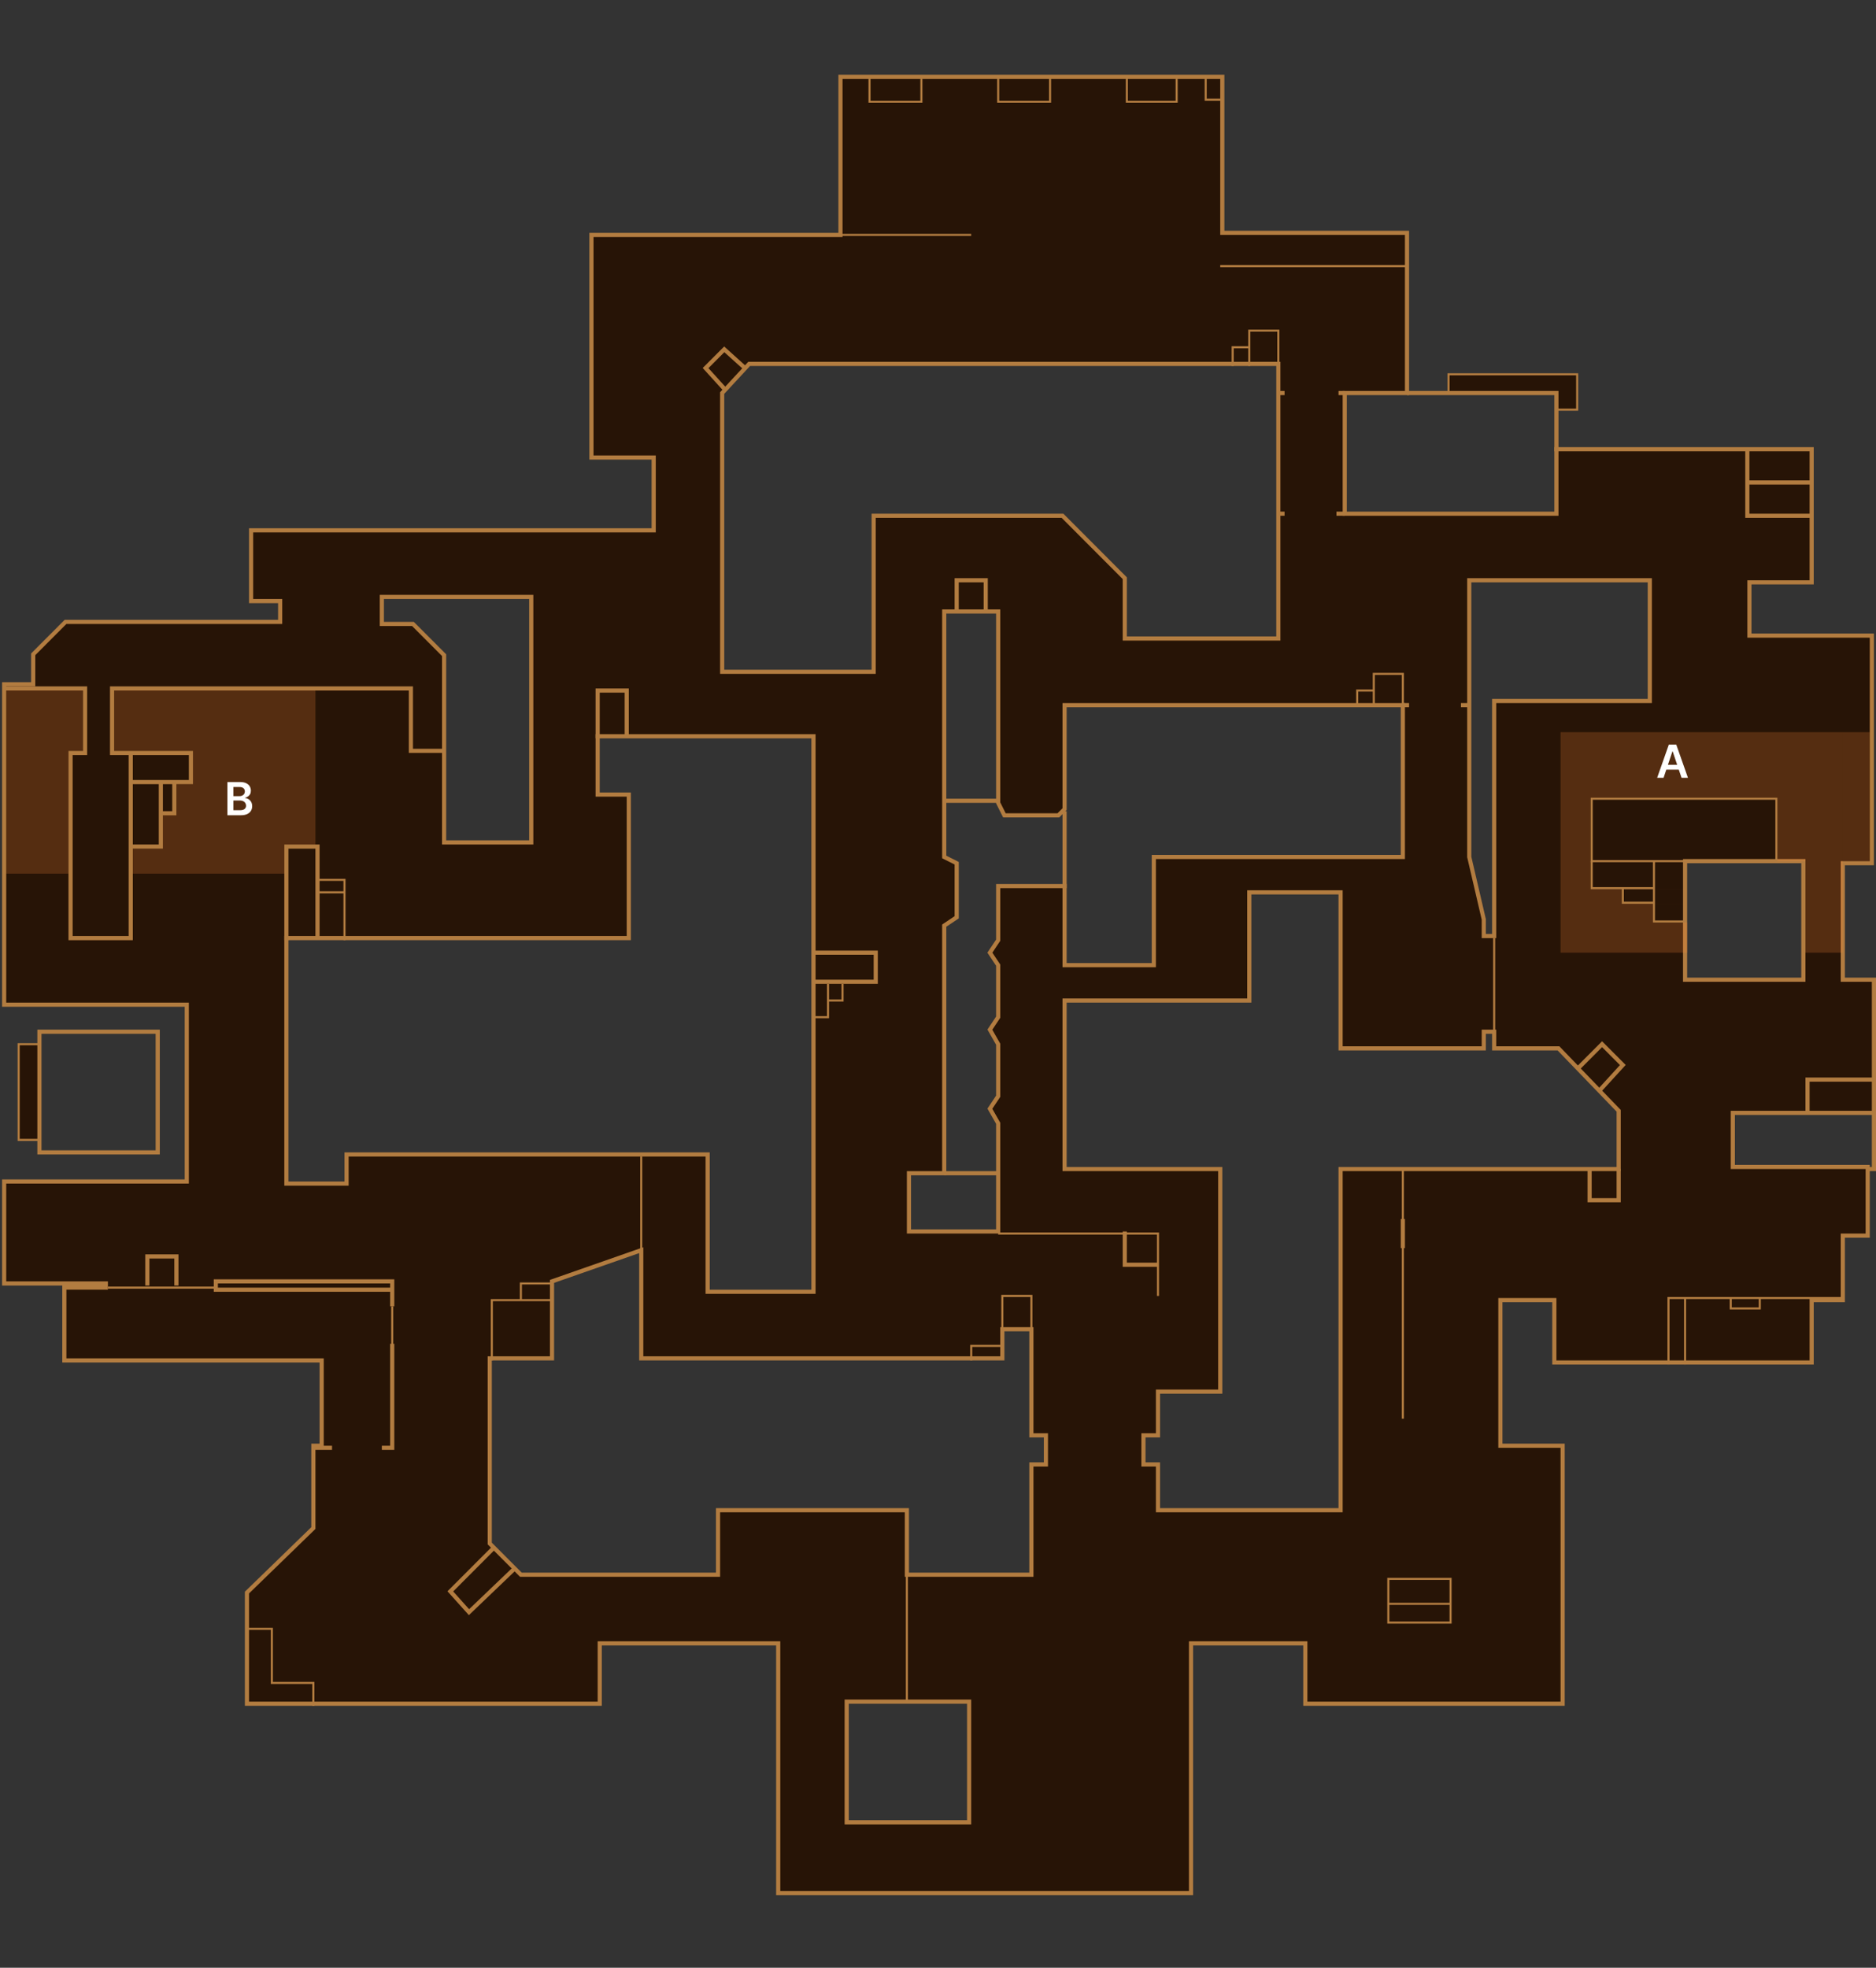<svg width="452" height="474" viewBox="0 0 452 474" fill="none" xmlns="http://www.w3.org/2000/svg">
<rect x="0" y="0" width="452" height="474" fill="#333333" stroke="none"/>
<path d="M4.5 251.533H9.5V274.585H4.5V251.533Z" fill="#271406"/>
<path d="M349 90.164V94.674H375V98.683H380V90.164H349Z" fill="#271406"/>
<path d="M4.5 251.533H9.5V274.585H4.5V251.533Z" stroke="#B27C40" stroke-width="0.5"/>
<path d="M349 90.164V94.674H375V98.683H380V90.164H349Z" stroke="#B27C40" stroke-width="0.5"/>
<path d="M294.5 56.087H339V94.673H324V123.741H375V108.206H436.5V140.277H421.5V153.102H451V207.932H444V235.998H451.5V268.069H417.5V281.102H450V297.637H444V313.172H436.5V328.207H374.5V313.172H361.5V348.255H376.5V410.395H314.5V395.861H286.961V455.999H187.5V395.861H144.5V410.395H59.5V383.623L59.651 383.477L75.5 368.087V348.255H77.5V327.705H15.5V310.168H25.5V309.163H1V284.609H45V242.01H1V164.836H8V157.611L8.146 157.465L15.646 149.948L15.793 149.801H67.5V144.787H60.5V127.751H157.5V110.208H142.5V56.588H202.5V18.501H294.5V56.087ZM204 409.895V438.961H233.5V409.895H204ZM133 308.663V327.206H118V371.808L125.5 379.325H173V363.789H218.5V379.325H248.5V352.764H252V345.748H248.5V320.189H241.5V327.206H154.5V301.146L133 308.663ZM301 214.949V241.009H256.5V281.602H294V335.224H279V345.748H275.5V352.764H279V363.789H323V281.602H390V267.569L375.5 252.535H360V248.525H357.5V252.535H323V214.949H301ZM144 177.363V191.396H151.5V225.975H69V285.109H83.5V278.094H170.5V311.169H196V177.363H144ZM227.5 147.294V206.43L230.5 207.933V220.963L227.5 222.968V282.604H219V296.636H240.5V270.576L238.5 267.068L240.5 264.062V251.532L238.5 248.024L240.5 245.018V232.489L238.5 229.482L240.5 226.476V213.445H256.5V232.489H278V206.43H338V169.846H256.5V194.903L255 196.406H242L240.5 193.399V147.294H227.5ZM406 207.432V235.997H434.5V207.432H406ZM354 139.777V206.43L357.5 221.464V225.473H360V168.844H397.5V139.777H354ZM92 143.786V150.301H99.5L107 157.818V202.922H128V143.786H92ZM180.5 87.658L174 94.674V161.827H210.5V124.241H256L271 139.276V153.81H308V87.658H180.5Z" fill="#271406"/>
<path d="M294.5 56.087H294V56.587H294.5V56.087ZM339 56.087H339.5V55.587H339V56.087ZM339 94.673V95.173H339.5V94.673H339ZM324 94.673V94.173H323.5V94.673H324ZM324 123.741H323.5V124.241H324V123.741ZM375 123.741V124.241H375.5V123.741H375ZM375 108.206V107.706H374.5V108.206H375ZM436.5 108.206H437V107.706H436.5V108.206ZM436.5 140.277V140.777H437V140.277H436.5ZM421.5 140.277V139.777H421V140.277H421.5ZM421.5 153.102H421V153.602H421.5V153.102ZM451 153.102H451.5V152.602H451V153.102ZM451 207.932V208.432H451.5V207.932H451ZM444 207.932V207.432H443.5V207.932H444ZM444 235.998H443.5V236.498H444V235.998ZM451.5 235.998H452V235.498H451.5V235.998ZM451.5 268.069V268.569H452V268.069H451.5ZM417.5 268.069V267.569H417V268.069H417.5ZM417.5 281.102H417V281.602H417.5V281.102ZM450 281.102H450.5V280.602H450V281.102ZM450 297.637V298.137H450.5V297.637H450ZM444 297.637V297.137H443.5V297.637H444ZM444 313.172V313.672H444.5V313.172H444ZM436.5 313.172V312.672H436V313.172H436.5ZM436.5 328.207V328.707H437V328.207H436.5ZM374.5 328.207H374V328.707H374.5V328.207ZM374.5 313.172H375V312.672H374.5V313.172ZM361.5 313.172V312.672H361V313.172H361.5ZM361.5 348.255H361V348.755H361.5V348.255ZM376.5 348.255H377V347.755H376.5V348.255ZM376.5 410.395V410.895H377V410.395H376.5ZM314.5 410.395H314V410.895H314.5V410.395ZM314.5 395.861H315V395.361H314.5V395.861ZM286.961 395.861V395.361H286.461V395.861H286.961ZM286.961 455.999V456.499H287.461V455.999H286.961ZM187.5 455.999H187V456.499H187.5V455.999ZM187.5 395.861H188V395.361H187.5V395.861ZM144.5 395.861V395.361H144V395.861H144.5ZM144.5 410.395V410.895H145V410.395H144.5ZM59.5 410.395H59V410.895H59.5V410.395ZM59.5 383.623L59.152 383.264L59 383.411V383.623H59.5ZM59.651 383.477L59.999 383.836L60 383.835L59.651 383.477ZM75.5 368.087L75.848 368.446L76 368.298V368.087H75.5ZM75.5 348.255V347.755H75V348.255H75.5ZM77.5 348.255V348.755H78V348.255H77.5ZM77.5 327.705H78V327.205H77.5V327.705ZM15.5 327.705H15V328.205H15.5V327.705ZM15.5 310.168V309.668H15V310.168H15.5ZM25.5 310.168V310.668H26V310.168H25.5ZM25.5 309.163H26V308.663H25.5V309.163ZM1 309.163H0.5V309.663H1V309.163ZM1 284.609V284.109H0.5V284.609H1ZM45 284.609V285.109H45.5V284.609H45ZM45 242.01H45.5V241.51H45V242.01ZM1 242.01H0.5V242.51H1V242.01ZM1 164.836V164.336H0.5V164.836H1ZM8 164.836V165.336H8.5V164.836H8ZM8 157.611L7.646 157.258L7.5 157.404V157.611H8ZM8.146 157.465L8.5 157.818L8.5 157.818L8.146 157.465ZM15.646 149.948L16 150.301L16.001 150.301L15.646 149.948ZM15.793 149.801V149.301H15.585L15.438 149.448L15.793 149.801ZM67.5 149.801V150.301H68V149.801H67.5ZM67.5 144.787H68V144.287H67.5V144.787ZM60.5 144.787H60V145.287H60.5V144.787ZM60.5 127.751V127.251H60V127.751H60.5ZM157.5 127.751V128.251H158V127.751H157.5ZM157.5 110.208H158V109.708H157.5V110.208ZM142.5 110.208H142V110.708H142.5V110.208ZM142.5 56.588V56.088H142V56.588H142.5ZM202.5 56.588V57.088H203V56.588H202.5ZM202.5 18.501V18.001H202V18.501H202.5ZM294.5 18.501H295V18.001H294.5V18.501ZM204 409.895V409.395H203.5V409.895H204ZM204 438.961H203.5V439.461H204V438.961ZM233.5 438.961V439.461H234V438.961H233.5ZM233.5 409.895H234V409.395H233.5V409.895ZM133 308.663L132.835 308.191L132.5 308.308V308.663H133ZM133 327.206V327.706H133.5V327.206H133ZM118 327.206V326.706H117.5V327.206H118ZM118 371.808H117.5V372.014L117.646 372.161L118 371.808ZM125.5 379.325L125.146 379.678L125.293 379.825H125.5V379.325ZM173 379.325V379.825H173.5V379.325H173ZM173 363.789V363.289H172.5V363.789H173ZM218.5 363.789H219V363.289H218.5V363.789ZM218.5 379.325H218V379.825H218.5V379.325ZM248.5 379.325V379.825H249V379.325H248.5ZM248.5 352.764V352.264H248V352.764H248.5ZM252 352.764V353.264H252.5V352.764H252ZM252 345.748H252.5V345.248H252V345.748ZM248.5 345.748H248V346.248H248.5V345.748ZM248.5 320.189H249V319.689H248.5V320.189ZM241.5 320.189V319.689H241V320.189H241.5ZM241.5 327.206V327.706H242V327.206H241.5ZM154.5 327.206H154V327.706H154.5V327.206ZM154.5 301.146H155V300.442L154.335 300.674L154.5 301.146ZM301 214.949V214.449H300.5V214.949H301ZM301 241.009V241.509H301.5V241.009H301ZM256.5 241.009V240.509H256V241.009H256.5ZM256.5 281.602H256V282.102H256.5V281.602ZM294 281.602H294.5V281.102H294V281.602ZM294 335.224V335.724H294.5V335.224H294ZM279 335.224V334.724H278.5V335.224H279ZM279 345.748V346.248H279.5V345.748H279ZM275.5 345.748V345.248H275V345.748H275.5ZM275.5 352.764H275V353.264H275.5V352.764ZM279 352.764H279.5V352.264H279V352.764ZM279 363.789H278.5V364.289H279V363.789ZM323 363.789V364.289H323.5V363.789H323ZM323 281.602V281.102H322.5V281.602H323ZM390 281.602V282.102H390.5V281.602H390ZM390 267.569H390.5V267.368L390.36 267.222L390 267.569ZM375.5 252.535L375.86 252.188L375.712 252.035H375.5V252.535ZM360 252.535H359.5V253.035H360V252.535ZM360 248.525H360.5V248.025H360V248.525ZM357.5 248.525V248.025H357V248.525H357.5ZM357.5 252.535V253.035H358V252.535H357.5ZM323 252.535H322.5V253.035H323V252.535ZM323 214.949H323.5V214.449H323V214.949ZM144 177.363V176.863H143.5V177.363H144ZM144 191.396H143.5V191.896H144V191.396ZM151.5 191.396H152V190.896H151.5V191.396ZM151.5 225.975V226.475H152V225.975H151.5ZM69 225.975V225.475H68.5V225.975H69ZM69 285.109H68.5V285.609H69V285.109ZM83.5 285.109V285.609H84V285.109H83.5ZM83.5 278.094V277.594H83V278.094H83.5ZM170.5 278.094H171V277.594H170.5V278.094ZM170.5 311.169H170V311.669H170.5V311.169ZM196 311.169V311.669H196.5V311.169H196ZM196 177.363H196.5V176.863H196V177.363ZM227.5 147.294V146.794H227V147.294H227.5ZM227.5 206.43H227V206.738L227.276 206.877L227.5 206.43ZM230.5 207.933H231V207.624L230.724 207.486L230.5 207.933ZM230.5 220.963L230.778 221.379L231 221.23V220.963H230.5ZM227.5 222.968L227.222 222.552L227 222.701V222.968H227.5ZM227.5 282.604V283.104H228V282.604H227.5ZM219 282.604V282.104H218.5V282.604H219ZM219 296.636H218.5V297.136H219V296.636ZM240.5 296.636V297.136H241V296.636H240.5ZM240.5 270.576H241V270.444L240.934 270.329L240.5 270.576ZM238.5 267.068L238.084 266.791L237.913 267.048L238.066 267.316L238.5 267.068ZM240.5 264.062L240.916 264.338L241 264.213V264.062H240.5ZM240.5 251.532H241V251.4L240.934 251.285L240.5 251.532ZM238.5 248.024L238.084 247.748L237.913 248.004L238.066 248.272L238.5 248.024ZM240.5 245.018L240.916 245.294L241 245.169V245.018H240.5ZM240.5 232.489H241V232.338L240.916 232.212L240.5 232.489ZM238.5 229.482L238.084 229.206L237.899 229.482L238.084 229.759L238.5 229.482ZM240.5 226.476L240.916 226.752L241 226.627V226.476H240.5ZM240.5 213.445V212.945H240V213.445H240.5ZM256.5 213.445H257V212.945H256.5V213.445ZM256.5 232.489H256V232.989H256.5V232.489ZM278 232.489V232.989H278.5V232.489H278ZM278 206.43V205.93H277.5V206.43H278ZM338 206.43V206.93H338.5V206.43H338ZM338 169.846H338.5V169.346H338V169.846ZM256.5 169.846V169.346H256V169.846H256.5ZM256.5 194.903L256.854 195.257L257 195.11V194.903H256.5ZM255 196.406V196.906H255.207L255.354 196.759L255 196.406ZM242 196.406L241.553 196.629L241.691 196.906H242V196.406ZM240.5 193.399H240V193.517L240.053 193.623L240.5 193.399ZM240.5 147.294H241V146.794H240.5V147.294ZM406 207.432V206.932H405.5V207.432H406ZM406 235.997H405.5V236.497H406V235.997ZM434.5 235.997V236.497H435V235.997H434.5ZM434.5 207.432H435V206.932H434.5V207.432ZM354 139.777V139.277H353.5V139.777H354ZM354 206.43H353.5V206.487L353.513 206.543L354 206.43ZM357.5 221.464H358V221.406L357.987 221.35L357.5 221.464ZM357.5 225.473H357V225.973H357.5V225.473ZM360 225.473V225.973H360.5V225.473H360ZM360 168.844V168.344H359.5V168.844H360ZM397.5 168.844V169.344H398V168.844H397.5ZM397.5 139.777H398V139.277H397.5V139.777ZM92 143.786V143.286H91.5V143.786H92ZM92 150.301H91.5V150.801H92V150.301ZM99.5 150.301L99.854 149.948L99.707 149.801H99.5V150.301ZM107 157.818H107.5V157.612L107.354 157.465L107 157.818ZM107 202.922H106.5V203.422H107V202.922ZM128 202.922V203.422H128.5V202.922H128ZM128 143.786H128.5V143.286H128V143.786ZM180.5 87.658V87.158H180.282L180.133 87.318L180.5 87.658ZM174 94.674L173.633 94.334L173.5 94.478V94.674H174ZM174 161.827H173.5V162.327H174V161.827ZM210.5 161.827V162.327H211V161.827H210.5ZM210.5 124.241V123.741H210V124.241H210.5ZM256 124.241L256.354 123.888L256.207 123.741H256V124.241ZM271 139.276H271.5V139.07L271.354 138.923L271 139.276ZM271 153.81H270.5V154.31H271V153.81ZM308 153.81V154.31H308.5V153.81H308ZM308 87.658H308.5V87.158H308V87.658ZM294.5 56.087V56.587H339V56.087V55.587H294.5V56.087ZM339 56.087H338.5V94.673H339H339.5V56.087H339ZM339 94.673V94.173H324V94.673V95.173H339V94.673ZM324 94.673H323.5V123.741H324H324.5V94.673H324ZM324 123.741V124.241H375V123.741V123.241H324V123.741ZM375 123.741H375.5V108.206H375H374.5V123.741H375ZM375 108.206V108.706H436.5V108.206V107.706H375V108.206ZM436.5 108.206H436V140.277H436.5H437V108.206H436.5ZM436.5 140.277V139.777H421.5V140.277V140.777H436.5V140.277ZM421.5 140.277H421V153.102H421.5H422V140.277H421.5ZM421.5 153.102V153.602H451V153.102V152.602H421.5V153.102ZM451 153.102H450.5V207.932H451H451.5V153.102H451ZM451 207.932V207.432H444V207.932V208.432H451V207.932ZM444 207.932H443.5V235.998H444H444.5V207.932H444ZM444 235.998V236.498H451.5V235.998V235.498H444V235.998ZM451.5 235.998H451V268.069H451.5H452V235.998H451.5ZM451.5 268.069V267.569H417.5V268.069V268.569H451.5V268.069ZM417.5 268.069H417V281.102H417.5H418V268.069H417.5ZM417.5 281.102V281.602H450V281.102V280.602H417.5V281.102ZM450 281.102H449.5V297.637H450H450.5V281.102H450ZM450 297.637V297.137H444V297.637V298.137H450V297.637ZM444 297.637H443.5V313.172H444H444.5V297.637H444ZM444 313.172V312.672H436.5V313.172V313.672H444V313.172ZM436.5 313.172H436V328.207H436.5H437V313.172H436.5ZM436.5 328.207V327.707H374.5V328.207V328.707H436.5V328.207ZM374.5 328.207H375V313.172H374.5H374V328.207H374.5ZM374.5 313.172V312.672H361.5V313.172V313.672H374.5V313.172ZM361.5 313.172H361V348.255H361.5H362V313.172H361.5ZM361.5 348.255V348.755H376.5V348.255V347.755H361.5V348.255ZM376.5 348.255H376V410.395H376.5H377V348.255H376.5ZM376.5 410.395V409.895H314.5V410.395V410.895H376.5V410.395ZM314.5 410.395H315V395.861H314.5H314V410.395H314.5ZM314.5 395.861V395.361H286.961V395.861V396.361H314.5V395.861ZM286.961 395.861H286.461V455.999H286.961H287.461V395.861H286.961ZM286.961 455.999V455.499H187.5V455.999V456.499H286.961V455.999ZM187.5 455.999H188V395.861H187.5H187V455.999H187.5ZM187.5 395.861V395.361H144.5V395.861V396.361H187.5V395.861ZM144.5 395.861H144V410.395H144.5H145V395.861H144.5ZM144.5 410.395V409.895H59.5V410.395V410.895H144.5V410.395ZM59.5 410.395H60V383.623H59.5H59V410.395H59.5ZM59.5 383.623L59.848 383.982L59.999 383.836L59.651 383.477L59.304 383.117L59.152 383.264L59.5 383.623ZM59.651 383.477L60 383.835L75.848 368.446L75.5 368.087L75.152 367.728L59.303 383.118L59.651 383.477ZM75.5 368.087H76V348.255H75.5H75V368.087H75.5ZM75.5 348.255V348.755H77.5V348.255V347.755H75.5V348.255ZM77.5 348.255H78V327.705H77.5H77V348.255H77.5ZM77.5 327.705V327.205H15.5V327.705V328.205H77.5V327.705ZM15.5 327.705H16V310.168H15.5H15V327.705H15.5ZM15.5 310.168V310.668H25.5V310.168V309.668H15.5V310.168ZM25.5 310.168H26V309.163H25.5H25V310.168H25.5ZM25.5 309.163V308.663H1V309.163V309.663H25.5V309.163ZM1 309.163H1.5V284.609H1H0.5V309.163H1ZM1 284.609V285.109H45V284.609V284.109H1V284.609ZM45 284.609H45.5V242.01H45H44.5V284.609H45ZM45 242.01V241.51H1V242.01V242.51H45V242.01ZM1 242.01H1.5V164.836H1H0.5V242.01H1ZM1 164.836V165.336H8V164.836V164.336H1V164.836ZM8 164.836H8.5V157.611H8H7.5V164.836H8ZM8 157.611L8.354 157.965L8.5 157.818L8.146 157.465L7.793 157.111L7.646 157.258L8 157.611ZM8.146 157.465L8.5 157.818L16 150.301L15.646 149.948L15.293 149.595L7.793 157.112L8.146 157.465ZM15.646 149.948L16.001 150.301L16.148 150.153L15.793 149.801L15.438 149.448L15.292 149.596L15.646 149.948ZM15.793 149.801V150.301H67.5V149.801V149.301H15.793V149.801ZM67.5 149.801H68V144.787H67.5H67V149.801H67.5ZM67.5 144.787V144.287H60.5V144.787V145.287H67.5V144.787ZM60.5 144.787H61V127.751H60.5H60V144.787H60.5ZM60.5 127.751V128.251H157.5V127.751V127.251H60.5V127.751ZM157.5 127.751H158V110.208H157.5H157V127.751H157.5ZM157.5 110.208V109.708H142.5V110.208V110.708H157.5V110.208ZM142.5 110.208H143V56.588H142.5H142V110.208H142.5ZM142.5 56.588V57.088H202.5V56.588V56.088H142.5V56.588ZM202.5 56.588H203V18.501H202.5H202V56.588H202.5ZM202.5 18.501V19.001H294.5V18.501V18.001H202.5V18.501ZM294.5 18.501H294V56.087H294.5H295V18.501H294.5ZM204 409.895H203.5V438.961H204H204.5V409.895H204ZM204 438.961V439.461H233.5V438.961V438.461H204V438.961ZM233.5 438.961H234V409.895H233.5H233V438.961H233.5ZM233.5 409.895V409.395H204V409.895V410.395H233.5V409.895ZM133 308.663H132.5V327.206H133H133.5V308.663H133ZM133 327.206V326.706H118V327.206V327.706H133V327.206ZM118 327.206H117.5V371.808H118H118.5V327.206H118ZM118 371.808L117.646 372.161L125.146 379.678L125.5 379.325L125.854 378.972L118.354 371.454L118 371.808ZM125.5 379.325V379.825H173V379.325V378.825H125.5V379.325ZM173 379.325H173.5V363.789H173H172.5V379.325H173ZM173 363.789V364.289H218.5V363.789V363.289H173V363.789ZM218.5 363.789H218V379.325H218.5H219V363.789H218.5ZM218.5 379.325V379.825H248.5V379.325V378.825H218.5V379.325ZM248.5 379.325H249V352.764H248.5H248V379.325H248.5ZM248.5 352.764V353.264H252V352.764V352.264H248.5V352.764ZM252 352.764H252.5V345.748H252H251.5V352.764H252ZM252 345.748V345.248H248.5V345.748V346.248H252V345.748ZM248.5 345.748H249V320.189H248.5H248V345.748H248.5ZM248.5 320.189V319.689H241.5V320.189V320.689H248.5V320.189ZM241.5 320.189H241V327.206H241.5H242V320.189H241.5ZM241.5 327.206V326.706H154.5V327.206V327.706H241.5V327.206ZM154.5 327.206H155V301.146H154.5H154V327.206H154.5ZM154.5 301.146L154.335 300.674L132.835 308.191L133 308.663L133.165 309.135L154.665 301.618L154.5 301.146ZM301 214.949H300.5V241.009H301H301.5V214.949H301ZM301 241.009V240.509H256.5V241.009V241.509H301V241.009ZM256.5 241.009H256V281.602H256.5H257V241.009H256.5ZM256.5 281.602V282.102H294V281.602V281.102H256.5V281.602ZM294 281.602H293.5V335.224H294H294.5V281.602H294ZM294 335.224V334.724H279V335.224V335.724H294V335.224ZM279 335.224H278.5V345.748H279H279.5V335.224H279ZM279 345.748V345.248H275.5V345.748V346.248H279V345.748ZM275.5 345.748H275V352.764H275.5H276V345.748H275.5ZM275.5 352.764V353.264H279V352.764V352.264H275.5V352.764ZM279 352.764H278.5V363.789H279H279.5V352.764H279ZM279 363.789V364.289H323V363.789V363.289H279V363.789ZM323 363.789H323.5V281.602H323H322.5V363.789H323ZM323 281.602V282.102H390V281.602V281.102H323V281.602ZM390 281.602H390.5V267.569H390H389.5V281.602H390ZM390 267.569L390.36 267.222L375.86 252.188L375.5 252.535L375.14 252.882L389.64 267.916L390 267.569ZM375.5 252.535V252.035H360V252.535V253.035H375.5V252.535ZM360 252.535H360.5V248.525H360H359.5V252.535H360ZM360 248.525V248.025H357.5V248.525V249.025H360V248.525ZM357.5 248.525H357V252.535H357.5H358V248.525H357.5ZM357.5 252.535V252.035H323V252.535V253.035H357.5V252.535ZM323 252.535H323.5V214.949H323H322.5V252.535H323ZM323 214.949V214.449H301V214.949V215.449H323V214.949ZM144 177.363H143.5V191.396H144H144.5V177.363H144ZM144 191.396V191.896H151.5V191.396V190.896H144V191.396ZM151.5 191.396H151V225.975H151.5H152V191.396H151.5ZM151.5 225.975V225.475H69V225.975V226.475H151.5V225.975ZM69 225.975H68.5V285.109H69H69.5V225.975H69ZM69 285.109V285.609H83.5V285.109V284.609H69V285.109ZM83.5 285.109H84V278.094H83.5H83V285.109H83.5ZM83.5 278.094V278.594H170.5V278.094V277.594H83.5V278.094ZM170.5 278.094H170V311.169H170.5H171V278.094H170.5ZM170.5 311.169V311.669H196V311.169V310.669H170.5V311.169ZM196 311.169H196.5V177.363H196H195.5V311.169H196ZM196 177.363V176.863H144V177.363V177.863H196V177.363ZM227.5 147.294H227V206.43H227.5H228V147.294H227.5ZM227.5 206.43L227.276 206.877L230.276 208.38L230.5 207.933L230.724 207.486L227.724 205.983L227.5 206.43ZM230.5 207.933H230V220.963H230.5H231V207.933H230.5ZM230.5 220.963L230.222 220.547L227.222 222.552L227.5 222.968L227.778 223.383L230.778 221.379L230.5 220.963ZM227.5 222.968H227V282.604H227.5H228V222.968H227.5ZM227.5 282.604V282.104H219V282.604V283.104H227.5V282.604ZM219 282.604H218.5V296.636H219H219.5V282.604H219ZM219 296.636V297.136H240.5V296.636V296.136H219V296.636ZM240.5 296.636H241V270.576H240.5H240V296.636H240.5ZM240.5 270.576L240.934 270.329L238.934 266.821L238.5 267.068L238.066 267.316L240.066 270.824L240.5 270.576ZM238.5 267.068L238.916 267.345L240.916 264.338L240.5 264.062L240.084 263.785L238.084 266.791L238.5 267.068ZM240.5 264.062H241V251.532H240.5H240V264.062H240.5ZM240.5 251.532L240.934 251.285L238.934 247.777L238.5 248.024L238.066 248.272L240.066 251.78L240.5 251.532ZM238.5 248.024L238.916 248.301L240.916 245.294L240.5 245.018L240.084 244.741L238.084 247.748L238.5 248.024ZM240.5 245.018H241V232.489H240.5H240V245.018H240.5ZM240.5 232.489L240.916 232.212L238.916 229.206L238.5 229.482L238.084 229.759L240.084 232.766L240.5 232.489ZM238.5 229.482L238.916 229.759L240.916 226.752L240.5 226.476L240.084 226.199L238.084 229.206L238.5 229.482ZM240.5 226.476H241V213.445H240.5H240V226.476H240.5ZM240.5 213.445V213.945H256.5V213.445V212.945H240.5V213.445ZM256.5 213.445H256V232.489H256.5H257V213.445H256.5ZM256.5 232.489V232.989H278V232.489V231.989H256.5V232.489ZM278 232.489H278.5V206.43H278H277.5V232.489H278ZM278 206.43V206.93H338V206.43V205.93H278V206.43ZM338 206.43H338.5V169.846H338H337.5V206.43H338ZM338 169.846V169.346H256.5V169.846V170.346H338V169.846ZM256.5 169.846H256V194.903H256.5H257V169.846H256.5ZM256.5 194.903L256.146 194.55L254.646 196.053L255 196.406L255.354 196.759L256.854 195.257L256.5 194.903ZM255 196.406V195.906H242V196.406V196.906H255V196.406ZM242 196.406L242.447 196.183L240.947 193.176L240.5 193.399L240.053 193.623L241.553 196.629L242 196.406ZM240.5 193.399H241V147.294H240.5H240V193.399H240.5ZM240.5 147.294V146.794H227.5V147.294V147.794H240.5V147.294ZM406 207.432H405.5V235.997H406H406.5V207.432H406ZM406 235.997V236.497H434.5V235.997V235.497H406V235.997ZM434.5 235.997H435V207.432H434.5H434V235.997H434.5ZM434.5 207.432V206.932H406V207.432V207.932H434.5V207.432ZM354 139.777H353.5V206.43H354H354.5V139.777H354ZM354 206.43L353.513 206.543L357.013 221.577L357.5 221.464L357.987 221.35L354.487 206.316L354 206.43ZM357.5 221.464H357V225.473H357.5H358V221.464H357.5ZM357.5 225.473V225.973H360V225.473V224.973H357.5V225.473ZM360 225.473H360.5V168.844H360H359.5V225.473H360ZM360 168.844V169.344H397.5V168.844V168.344H360V168.844ZM397.5 168.844H398V139.777H397.5H397V168.844H397.5ZM397.5 139.777V139.277H354V139.777V140.277H397.5V139.777ZM92 143.786H91.5V150.301H92H92.5V143.786H92ZM92 150.301V150.801H99.5V150.301V149.801H92V150.301ZM99.5 150.301L99.146 150.654L106.646 158.171L107 157.818L107.354 157.465L99.854 149.948L99.5 150.301ZM107 157.818H106.5V202.922H107H107.5V157.818H107ZM107 202.922V203.422H128V202.922V202.422H107V202.922ZM128 202.922H128.5V143.786H128H127.5V202.922H128ZM128 143.786V143.286H92V143.786V144.286H128V143.786ZM180.5 87.658L180.133 87.318L173.633 94.334L174 94.674L174.367 95.014L180.867 87.998L180.5 87.658ZM174 94.674H173.5V161.827H174H174.5V94.674H174ZM174 161.827V162.327H210.5V161.827V161.327H174V161.827ZM210.5 161.827H211V124.241H210.5H210V161.827H210.5ZM210.5 124.241V124.741H256V124.241V123.741H210.5V124.241ZM256 124.241L255.646 124.594L270.646 139.63L271 139.276L271.354 138.923L256.354 123.888L256 124.241ZM271 139.276H270.5V153.81H271H271.5V139.276H271ZM271 153.81V154.31H308V153.81V153.31H271V153.81ZM308 153.81H308.5V87.658H308H307.5V153.81H308ZM308 87.658V87.158H180.5V87.658V88.158H308V87.658Z" fill="#B27C40"/>
<path d="M227.5 282.604H240.5M227.5 192.899H240.5M256.5 195.404V213.947M339 94.674C339.4 94.674 363.167 94.674 375 94.674V108.706M94.5 310.668V308.663H52V310.668H94.5ZM94.5 310.668V314.677M94.5 323.698V348.755H92M80 348.755H75.5M35.5 309.666V302.649H42.5V309.666M196 229.482H211V236.498H196M175 94.173L170 88.66L174.5 84.15L179.5 88.66M230.5 147.294V139.777H237.5V147.294M421 108.205V116.223M421 116.223H436.5M421 116.223V124.242H436.5M451.5 260.052H435.5V268.07M451.5 268.07V281.601H450M271 296.636V304.654H279M338 293.629V300.645M383 281.601V289.119H390V281.601M380 257.546L386 251.533L391 256.544L385.5 262.558M119 372.81L108.5 383.334L113 388.345L124 377.821M144 177.864V166.338H151V177.363M69 226.475V203.924H76.5V225.974M9.5 248.526V277.592H38V248.526H9.5Z" stroke="#B27C40"/>
<path d="M76.5 211.942H83V214.949M83 226.475V214.949M83 214.949C82.6 214.949 78.5 214.949 76.5 214.949M26 310.167H52M94.5 314.677V324.7M118.5 327.707V313.174H125.5M133 313.174H125.5M133 309.164H125.5V313.174M154.5 301.647V278.595M241.5 324.199H234V327.707M241.5 320.691V312.171H248.5V320.691M279 312.171V297.137H240.5M199.5 236.999V241.009M196 245.018H199.5V241.009M199.5 241.009H203V236.999M202.5 56.587C204.1 56.587 224.167 56.587 234 56.587M209.5 19.001V24.514H222V19.001M240.5 19.001V24.514H253V19.001M271.5 19.001V24.514H283.5V19.001M290.5 19.001V24.013H294.5M339 64.104H294M301 88.159V83.649M308 88.159V79.64H301V83.649M301 83.649H297V88.159" stroke="#B27C40" stroke-width="0.5"/>
<path d="M31.5 181.372H27V165.837H99V180.871H107M31.5 181.372H46V188.388H42M31.5 181.372V188.388M31.5 188.388H38.75M31.5 188.388V203.924M38.75 188.388V195.906M38.75 188.388H42M38.75 195.906H42V188.388M38.75 195.906V203.924H31.5M31.5 203.924V225.974H17V181.372H20.5V165.837H1" stroke="#B27C40"/>
<path d="M324 94.674H322.5M309.5 94.674H308M324 123.741H322M309.5 123.741H308M354 169.846H352M339.5 169.846H338" stroke="#B27C40"/>
<path d="M327 169.846V166.338H331M331 166.338V169.846M331 166.338V162.329H338V169.846M406 207.432H383.5V192.397H428V207.432" stroke="#B27C40" stroke-width="0.5"/>
<path d="M383.5 207.432C383.5 208.234 383.5 212.109 383.5 213.947H391M398.5 213.947V207.432M398.5 213.947H391M398.5 213.947V217.455M406 221.965H398.5V217.455M391 213.947V217.455H398.5M360 225.974V248.526M338 281.601V341.739M349.5 386.341V380.327H334.5V386.341M349.5 386.341V390.851H334.5V386.842V386.341M349.5 386.341H334.5M402 328.709V312.672H406M444 312.672H424M406 312.672V328.709M406 312.672H417M417 312.672V315.178H424V312.672M417 312.672H424" stroke="#B27C40" stroke-width="0.5"/>
<path d="M218.5 409.895V379.325M59.5 392.355H65.5V405.384H75.5V410.897" stroke="#B27C40" stroke-width="0.5"/>
<path d="M20 180.871H16.5V210.439H1.5V166.338H20V180.871ZM76.001 210.439H76V203.423H68.5V210.439H32V204.425H39.252V196.406H42.501V188.89H46.5V180.871H27.5V166.338H76.001V210.439Z" fill="#F08234" fill-opacity="0.23"/>
<path d="M54.789 196.381V188.381H57.852C58.43 188.381 58.91 188.473 59.293 188.655C59.678 188.835 59.966 189.081 60.156 189.393C60.349 189.706 60.445 190.06 60.445 190.456C60.445 190.781 60.383 191.06 60.258 191.292C60.133 191.521 59.965 191.707 59.754 191.85C59.543 191.993 59.307 192.096 59.047 192.159V192.237C59.331 192.253 59.603 192.34 59.863 192.499C60.126 192.655 60.341 192.876 60.508 193.163C60.675 193.449 60.758 193.796 60.758 194.202C60.758 194.616 60.658 194.988 60.457 195.319C60.257 195.647 59.954 195.906 59.551 196.096C59.147 196.286 58.639 196.381 58.027 196.381H54.789ZM56.238 195.171H57.797C58.323 195.171 58.702 195.07 58.934 194.87C59.168 194.667 59.285 194.406 59.285 194.088C59.285 193.851 59.227 193.638 59.109 193.448C58.992 193.255 58.825 193.104 58.609 192.995C58.393 192.883 58.135 192.827 57.836 192.827H56.238V195.171ZM56.238 191.784H57.672C57.922 191.784 58.147 191.738 58.348 191.647C58.548 191.553 58.706 191.422 58.82 191.253C58.938 191.081 58.996 190.878 58.996 190.643C58.996 190.333 58.887 190.078 58.668 189.878C58.452 189.677 58.13 189.577 57.703 189.577H56.238V191.784Z" fill="white"/>
<path d="M444 176.361H450.5V207.432H444V176.361Z" fill="#F08234" fill-opacity="0.23"/>
<path d="M444 229.482H435V207.432H428.243V192.154H383.243V207.432H383.254V214.188H406.5V214.203H390.756V217.683H406.5V217.695H398.267V222.207H406.5V229.482H376V176.361H444V229.482Z" fill="#F08234" fill-opacity="0.23"/>
<path d="M400.816 187.361H399.27L402.086 179.361H403.875L406.695 187.361H405.148L403.012 181.001H402.949L400.816 187.361ZM400.867 184.224H405.086V185.388H400.867V184.224Z" fill="white"/>
</svg>
